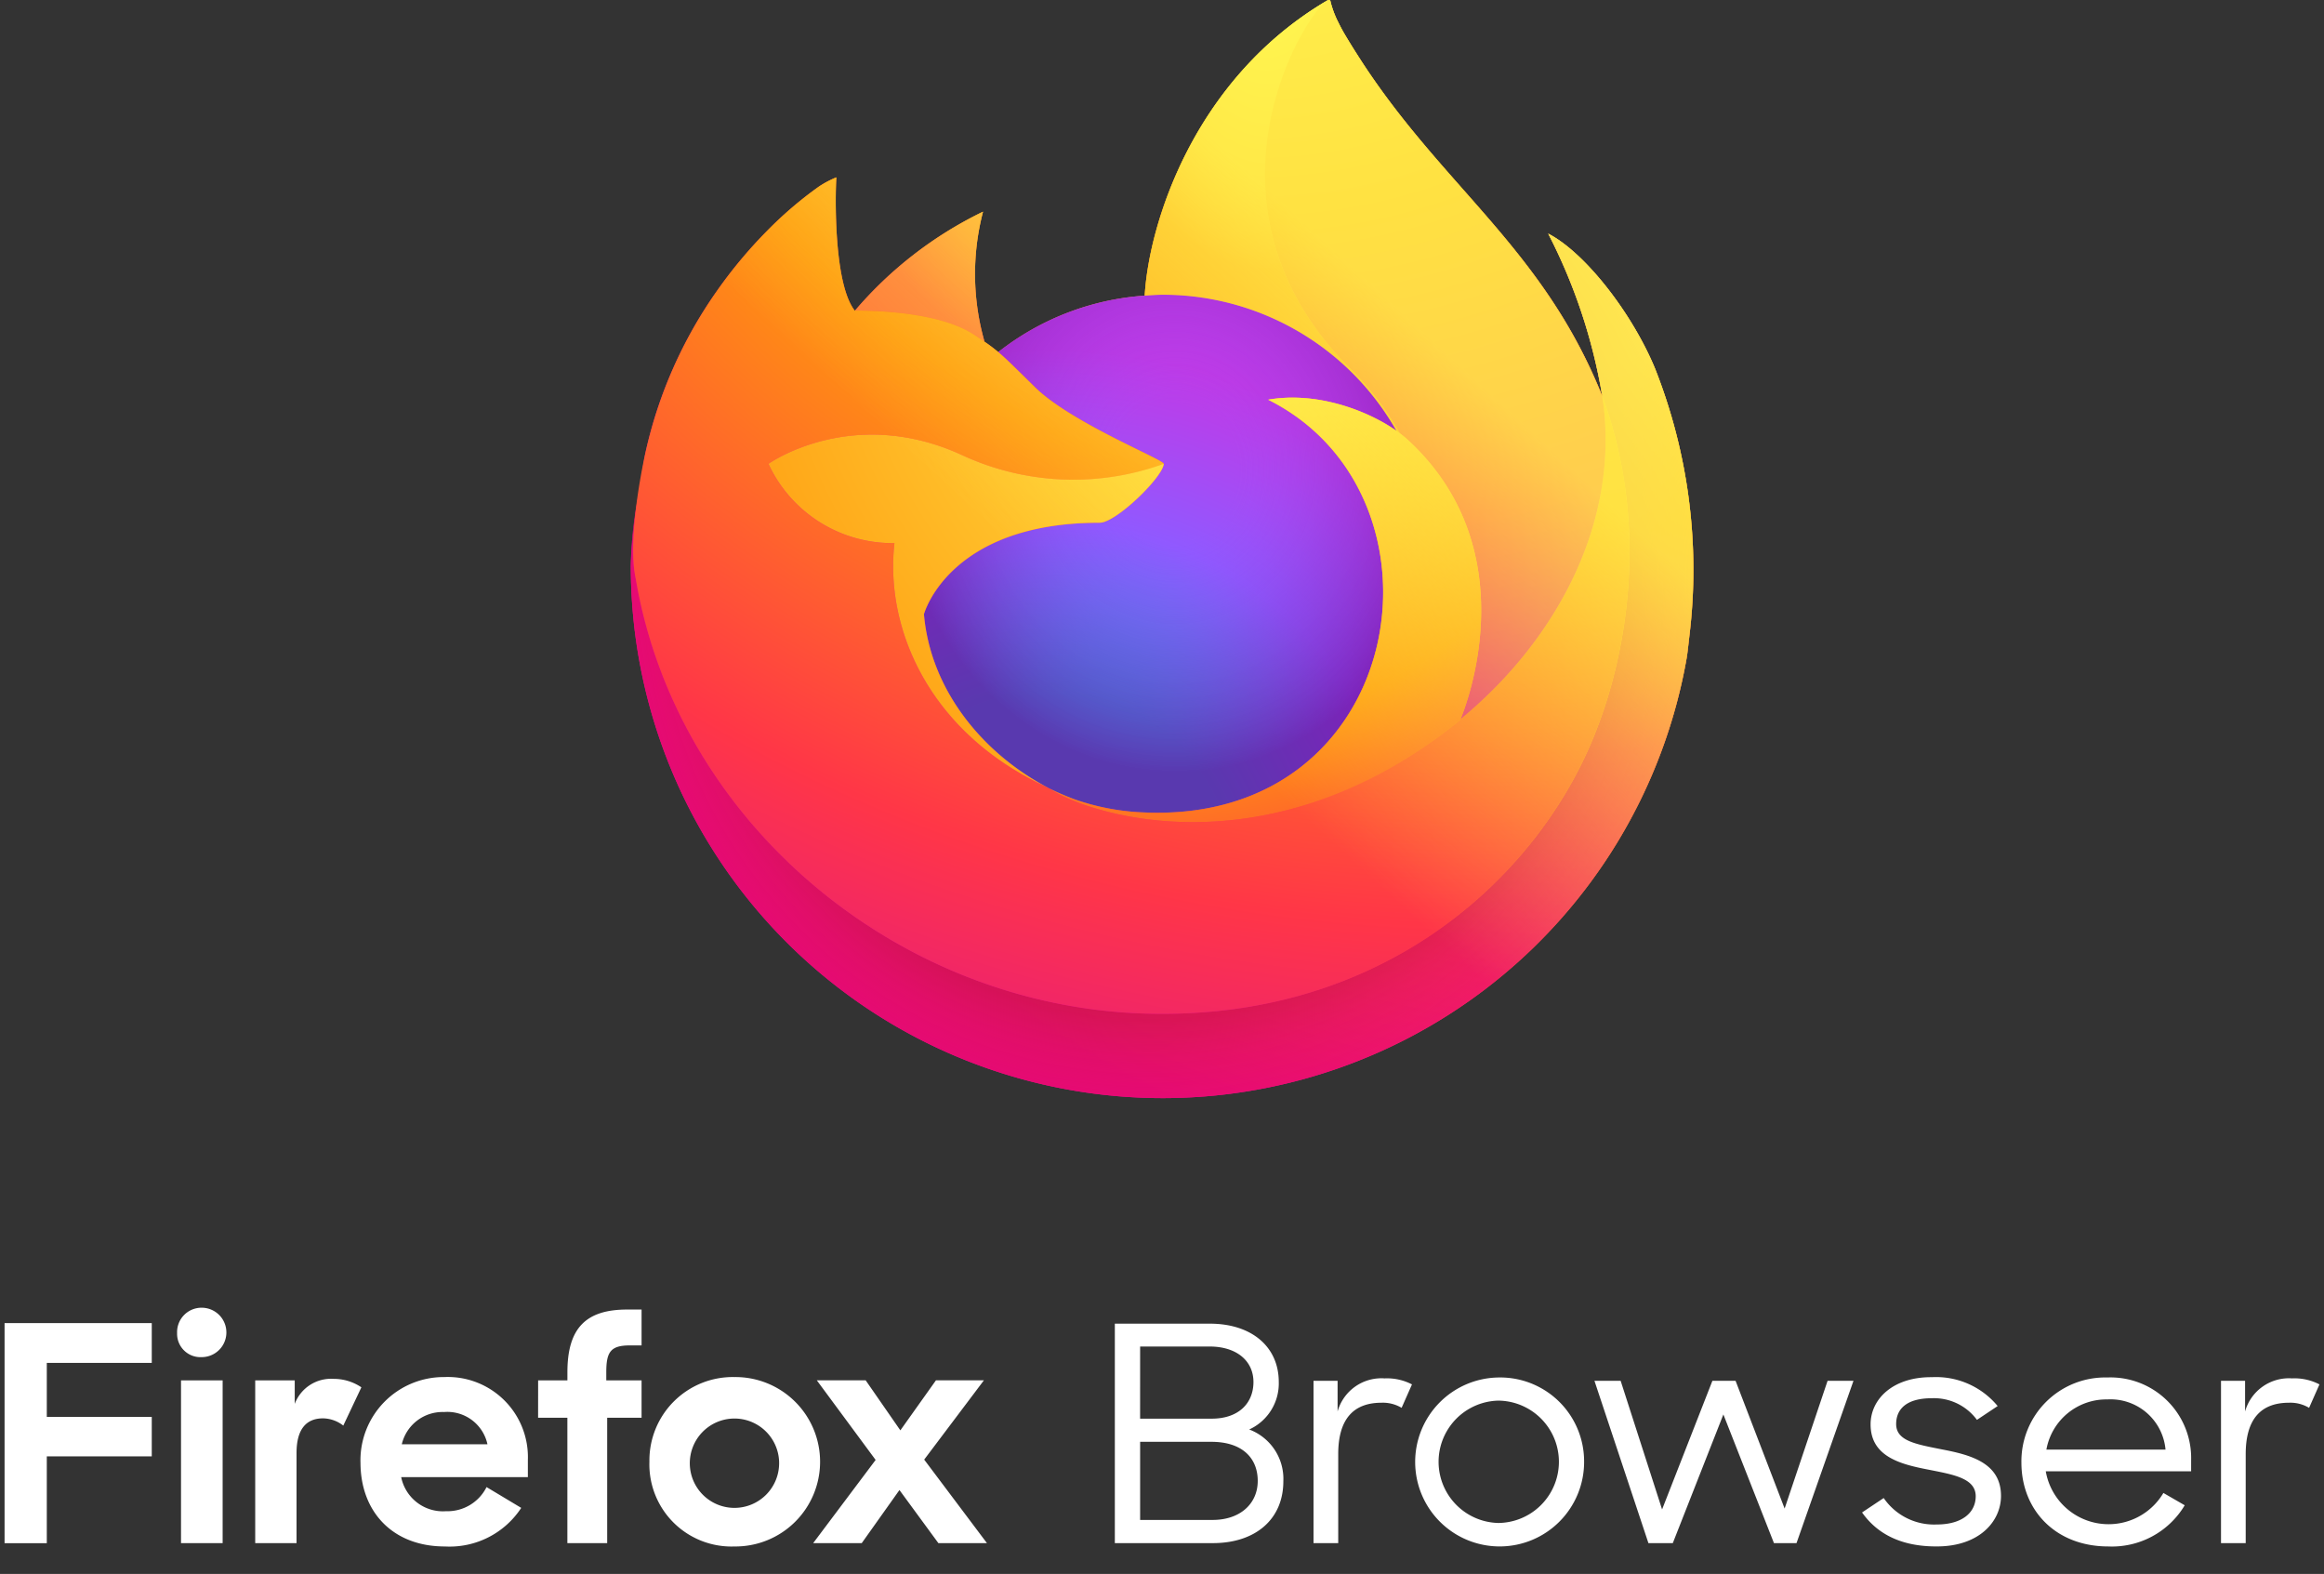 <svg xmlns="http://www.w3.org/2000/svg" viewBox="0 0 254 172">
  <rect x="0" y="0" width="254" height="172" fill="#333333" stroke="none"/>
  <defs>
    <linearGradient id="a" x1="87.25%" y1="15.5%" x2="9.4%" y2="93.1%">
      <stop offset=".05" stop-color="#fff44f"/>
      <stop offset=".37" stop-color="#ff980e"/>
      <stop offset=".53" stop-color="#ff3647"/>
      <stop offset=".7" stop-color="#e31587"/>
    </linearGradient>    
    <radialGradient id="b" cx="87.4%" cy="-12.9%" r="128%" gradientTransform="translate(0.874,0),scale(0.8,1),translate(-0.87,0.129)">
      <stop offset=".13" stop-color="#ffbd4f"/>
      <stop offset=".28" stop-color="#ff980e"/>
      <stop offset=".47" stop-color="#ff3750"/>
      <stop offset=".78" stop-color="#eb0878"/>
      <stop offset=".86" stop-color="#e50080"/>
    </radialGradient>
    <radialGradient id="c" cx="49%" cy="40%" r="128%" gradientTransform="translate(0.49,0.4),scale(0.82,1),translate(-0.49,-0.4)">
      <stop offset=".3" stop-color="#960e18"/>
      <stop offset=".35" stop-color="#b11927" stop-opacity=".74"/>
      <stop offset=".43" stop-color="#db293d" stop-opacity=".34"/>
      <stop offset=".5" stop-color="#f5334b" stop-opacity=".09"/>
      <stop offset=".53" stop-color="#ff3750" stop-opacity="0"/>
    </radialGradient>
    <radialGradient id="d" cx="48%" cy="-12%" r="140%">
      <stop offset=".13" stop-color="#fff44f"/>
      <stop offset=".53" stop-color="#ff980e"/>
    </radialGradient>
    <radialGradient id="e" cx="22.76%" cy="110.11%" r="100%">
      <stop offset=".35" stop-color="#3a8ee6"/>
      <stop offset=".67" stop-color="#9059ff"/>
      <stop offset="1" stop-color="#c139e6"/>
    </radialGradient>
    <radialGradient id="f" cx="52%" cy="33%" r="59%" gradientTransform="scale(.9,1)">
      <stop offset=".21" stop-color="#9059ff" stop-opacity="0"/>
      <stop offset=".97" stop-color="#6e008b" stop-opacity=".6"/>
    </radialGradient>
    <radialGradient id="g" cx="210%" cy="-100%" r="290%">
      <stop offset=".1" stop-color="#ffe226"/>
      <stop offset=".79" stop-color="#ff7139"/>
    </radialGradient>
    <radialGradient id="h" cx="84%" cy="-41%" r="180%">
      <stop offset=".11" stop-color="#fff44f"/>
      <stop offset=".46" stop-color="#ff980e"/>
      <stop offset=".72" stop-color="#ff3647"/>
      <stop offset=".9" stop-color="#e31587"/>
    </radialGradient>
    <radialGradient id="i" cx="16.1%" cy="-18.6%" r="348.8%" gradientTransform="translate(0.16,-0.19),scale(1,0.47),rotate(84),translate(-0.16,0.19)">
      <stop offset="0" stop-color="#fff44f"/>
      <stop offset=".3" stop-color="#ff980e"/>
      <stop offset=".57" stop-color="#ff3647"/>
      <stop offset=".74" stop-color="#e31587"/>
    </radialGradient>
    <radialGradient id="j" cx="18.9%" cy="-42.5%" r="238.4%">
      <stop offset=".14" stop-color="#fff44f"/>
      <stop offset=".48" stop-color="#ff980e"/>
      <stop offset=".66" stop-color="#ff3647"/>
      <stop offset=".9" stop-color="#e31587"/>
    </radialGradient>
    <radialGradient id="k" cx="159.3%" cy="-44.72%" r="313.1%">
      <stop offset=".09" stop-color="#fff44f"/>
      <stop offset=".63" stop-color="#ff980e"/>
    </radialGradient>
    <linearGradient id="l" x1="80%" y1="14%" x2="18%" y2="84%">
      <stop offset=".17" stop-color="#fff44f" stop-opacity=".8"/>
      <stop offset=".6" stop-color="#fff44f" stop-opacity="0"/>
    </linearGradient>
  </defs>
  <path id="shape-base" d="M180.874 40.247c-2.527-6.079-7.644-12.641-11.663-14.715a60.307 60.307 0 0 1 5.889 17.646c0 0.009 0 0.033 0.012 0.1-6.574-16.386-17.721-22.994-26.824-37.382a71.37 71.37 0 0 1-1.369-2.226 18.564 18.564 0 0 1-0.64-1.2 10.582 10.582 0 0 1-0.867-2.3 0.152 0.152 0 0 0-0.132-0.156 0.2 0.2 0 0 0-0.11 0c-0.008 0-0.02 0.012-0.029 0.016l-0.042 0.023 0.024-0.033c-14.6 8.554-19.558 24.378-20.013 32.295a29.084 29.084 0 0 0-16 6.166 17.51 17.51 0 0 0-1.506-1.137 26.939 26.939 0 0 1-0.163-14.209 43.074 43.074 0 0 0-13.996 10.809h-0.027c-2.305-2.919-2.142-12.55-2.01-14.56a10.4 10.4 0 0 0-1.941 1.029 42.342 42.342 0 0 0-5.682 4.868 50.907 50.907 0 0 0-5.429 6.511v0.009-0.009a49.067 49.067 0 0 0-7.8 17.614c-0.028 0.126-0.052 0.257-0.079 0.384-0.109 0.512-0.5 3.073-0.572 3.63 0 0.043-0.008 0.084-0.013 0.127a55.33 55.33 0 0 0-0.942 8.021c0 0.1-0.006 0.2-0.006 0.3A58.137 58.137 0 0 0 184.38 71.7c0.1-0.744 0.178-1.492 0.265-2.242a59.784 59.784 0 0 0-3.771-29.211zm-67 45.506c0.272 0.13 0.527 0.272 0.806 0.4l0.04 0.025a29.325 29.325 0 0 1-0.851-0.425zm13.312-35.063zm47.928-7.4l-0.007-0.057 0.01 0.063z" fill="url(#a)"/>
  <path id="body-outer-ring" d="M180.874 40.247c-2.527-6.079-7.644-12.641-11.663-14.715a60.307 60.307 0 0 1 5.889 17.646c0-0.014 0 0.011 0.009 0.054l0.01 0.063c5.485 14.872 2.5 30-1.81 39.236-6.661 14.3-22.79 28.952-48.035 28.238C98 110 73.967 89.755 69.481 63.244c-0.817-4.18 0-6.3 0.411-9.7a43.268 43.268 0 0 0-0.942 8.021c0 0.1-0.006 0.2-0.006 0.3A58.137 58.137 0 0 0 184.38 71.7c0.1-0.744 0.178-1.492 0.265-2.242a59.784 59.784 0 0 0-3.771-29.211z" fill="url(#b)"/>
  <path id="body-outer-ring-shadow" d="M180.874 40.247c-2.527-6.079-7.644-12.641-11.663-14.715a60.307 60.307 0 0 1 5.889 17.646c0-0.014 0 0.011 0.009 0.054l0.01 0.063c5.485 14.872 2.5 30-1.81 39.236-6.661 14.3-22.79 28.952-48.035 28.238C98 110 73.967 89.755 69.481 63.244c-0.817-4.18 0-6.3 0.411-9.7a43.268 43.268 0 0 0-0.942 8.021c0 0.1-0.006 0.2-0.006 0.3A58.137 58.137 0 0 0 184.38 71.7c0.1-0.744 0.178-1.492 0.265-2.242a59.784 59.784 0 0 0-3.771-29.211z" fill="url(#c)"/>
  <path id="tail-tip" d="M152.623 47.08c0.126 0.089 0.242 0.178 0.361 0.267a31.612 31.612 0 0 0-5.4-7.044c-18.068-18.071-4.736-39.184-2.484-40.256l0.024-0.033c-14.6 8.554-19.558 24.378-20.013 32.295 0.677-0.047 1.352-0.1 2.042-0.1a29.34 29.34 0 0 1 25.47 14.871z" fill="url(#d)"/>
  <path id="globe-base" d="M127.187 50.689c-0.095 1.446-5.2 6.434-6.991 6.434-16.532 0-19.215 10-19.215 10 0.732 8.422 6.594 15.357 13.694 19.027a23.042 23.042 0 0 0 0.98 0.468 33.52 33.52 0 0 0 1.707 0.7 25.793 25.793 0 0 0 7.565 1.459c28.975 1.36 34.588-34.643 13.678-45.1 5.355-0.932 10.914 1.222 14.018 3.4a29.34 29.34 0 0 0-25.473-14.872c-0.69 0-1.365 0.057-2.042 0.1a29.084 29.084 0 0 0-16 6.166c0.886 0.751 1.887 1.753 3.995 3.829 3.944 3.891 14.062 7.917 14.084 8.389z" fill="url(#e)"/>
  <path id="globe-shadow" d="M127.187 50.689c-0.095 1.446-5.2 6.434-6.991 6.434-16.532 0-19.215 10-19.215 10 0.732 8.422 6.594 15.357 13.694 19.027a23.042 23.042 0 0 0 0.98 0.468 33.52 33.52 0 0 0 1.707 0.7 25.793 25.793 0 0 0 7.565 1.459c28.975 1.36 34.588-34.643 13.678-45.1 5.355-0.932 10.914 1.222 14.018 3.4a29.34 29.34 0 0 0-25.473-14.872c-0.69 0-1.365 0.057-2.042 0.1a29.084 29.084 0 0 0-16 6.166c0.886 0.751 1.887 1.753 3.995 3.829 3.944 3.891 14.062 7.917 14.084 8.389z" fill="url(#f)"/>
  <path id="ear" d="M106.4 36.541a42.853 42.853 0 0 1 1.2 0.8 26.939 26.939 0 0 1-0.163-14.209 43.074 43.074 0 0 0-13.992 10.812c0.279-0.007 8.712-0.159 12.955 2.597z" fill="url(#g)"/>
  <path id="body" d="M69.481 63.244C73.967 89.755 98 110 125.272 110.769c25.245 0.714 41.374-13.941 48.035-28.238 4.306-9.241 7.3-24.364 1.81-39.236v-0.006l-0.007-0.057c-0.006-0.043-0.01-0.068-0.009-0.054s0 0.033 0.012 0.1c2.061 13.467-4.788 26.513-15.5 35.333l-0.032 0.076c-20.862 16.99-40.826 10.251-44.868 7.492a33.295 33.295 0 0 1-0.846-0.422c-12.164-5.813-17.188-16.9-16.111-26.4a14.933 14.933 0 0 1-13.773-8.663s9.222-6.576 21.374-0.857a28.947 28.947 0 0 0 21.828 0.857c-0.022-0.472-10.14-4.5-14.084-8.385-2.108-2.076-3.109-3.078-3.995-3.829a17.51 17.51 0 0 0-1.506-1.137c-0.345-0.235-0.734-0.491-1.2-0.8-4.24-2.756-12.673-2.6-12.952-2.6h-0.027c-2.305-2.919-2.142-12.55-2.01-14.56a10.4 10.4 0 0 0-1.941 1.029 42.342 42.342 0 0 0-5.682 4.868 50.907 50.907 0 0 0-5.429 6.511V31.8v-0.009a49.067 49.067 0 0 0-7.8 17.614c-0.031 0.127-2.096 9.156-1.078 13.839z" fill="url(#h)"/>
  <path id="tail-flame" d="M147.587 40.3a31.612 31.612 0 0 1 5.4 7.044 11.407 11.407 0 0 1 0.873 0.714c13.179 12.145 6.274 29.323 5.758 30.546 10.707-8.82 17.556-21.866 15.5-35.333-6.574-16.386-17.721-22.994-26.824-37.382a71.37 71.37 0 0 1-1.369-2.226 18.564 18.564 0 0 1-0.64-1.2 10.582 10.582 0 0 1-0.867-2.3 0.152 0.152 0 0 0-0.132-0.156 0.2 0.2 0 0 0-0.11 0c-0.008 0-0.02 0.012-0.029 0.016l-0.042 0.023c-2.257 1.073-15.589 22.186 2.482 40.254z" fill="url(#i)"/>
  <path id="tail-small" d="M153.857 48.061a11.407 11.407 0 0 0-0.873-0.714c-0.119-0.089-0.235-0.178-0.361-0.267-3.1-2.181-8.663-4.335-14.018-3.4 20.91 10.455 15.3 46.458-13.678 45.1a25.793 25.793 0 0 1-7.565-1.459 30.218 30.218 0 0 1-1.707-0.7c-0.328-0.15-0.656-0.3-0.98-0.468l0.04 0.025c4.042 2.759 24.006 9.5 44.868-7.492l0.032-0.076c0.516-1.226 7.421-18.404-5.758-30.549z" fill="url(#j)"/>
  <path id="cheek-tufts" d="M100.981 67.123s2.683-10 19.215-10c1.787 0 6.9-4.988 6.991-6.434a28.947 28.947 0 0 1-21.828-0.857c-12.152-5.719-21.374 0.857-21.374 0.857a14.933 14.933 0 0 0 13.773 8.663c-1.077 9.505 3.947 20.588 16.111 26.4 0.272 0.13 0.527 0.272 0.806 0.4-7.1-3.672-12.962-10.607-13.694-19.029z" fill="url(#k)"/>
  <path id="overlay-yellow" d="M180.874 40.247c-2.527-6.079-7.644-12.641-11.663-14.715a60.307 60.307 0 0 1 5.889 17.646c0 0.009 0 0.033 0.012 0.1-6.574-16.386-17.721-22.994-26.824-37.382a71.37 71.37 0 0 1-1.369-2.226 18.564 18.564 0 0 1-0.64-1.2 10.582 10.582 0 0 1-0.867-2.3 0.152 0.152 0 0 0-0.132-0.156 0.2 0.2 0 0 0-0.11 0c-0.008 0-0.02 0.012-0.029 0.016l-0.042 0.023 0.024-0.033c-14.6 8.554-19.558 24.378-20.013 32.295 0.677-0.047 1.352-0.1 2.042-0.1a29.34 29.34 0 0 1 25.471 14.865c-3.1-2.181-8.663-4.335-14.018-3.4 20.91 10.455 15.3 46.458-13.678 45.1a25.793 25.793 0 0 1-7.565-1.459 30.218 30.218 0 0 1-1.707-0.7c-0.328-0.15-0.656-0.3-0.98-0.468l0.04 0.025a33.295 33.295 0 0 1-0.846-0.422c0.272 0.13 0.527 0.272 0.806 0.4-7.1-3.67-12.962-10.605-13.694-19.027 0 0 2.683-10 19.215-10 1.787 0 6.9-4.988 6.991-6.434-0.022-0.472-10.14-4.5-14.084-8.385-2.108-2.076-3.109-3.078-3.995-3.829a17.51 17.51 0 0 0-1.506-1.137 26.939 26.939 0 0 1-0.163-14.209 43.074 43.074 0 0 0-13.994 10.809h-0.027c-2.305-2.919-2.142-12.55-2.01-14.56a10.4 10.4 0 0 0-1.941 1.029 42.342 42.342 0 0 0-5.682 4.868 50.907 50.907 0 0 0-5.429 6.511v0.009-0.009a49.067 49.067 0 0 0-7.8 17.614c-0.028 0.126-0.052 0.257-0.079 0.384-0.109 0.512-0.6 3.109-0.67 3.666a67.673 67.673 0 0 0-0.857 8.112c0 0.1-0.006 0.2-0.006 0.3A58.137 58.137 0 0 0 184.38 71.7c0.1-0.744 0.178-1.492 0.265-2.242a59.784 59.784 0 0 0-3.771-29.211zm-5.767 2.985l0.01 0.063v-0.006z" fill="url(#l)"/>
  <path d="M0.5 144.59h16.087v4.349H5.115v5.9h11.472v4.315H5.115v9.488H0.5zm21.559-1.68a2.7 2.7 0 0 1-0.033 5.4 2.553 2.553 0 0 1-2.67-2.636 2.668 2.668 0 0 1 2.703-2.764zm-2.275 7.939h4.549v17.789h-4.549zm17.735 4.941A3.681 3.681 0 0 0 35.31 155c-1.846 0-2.9 1.186-2.9 3.788v9.85h-4.517v-17.789h4.319v2.57a4.241 4.241 0 0 1 4.252-2.735 5.4 5.4 0 0 1 3.033 0.923zm1.879 4.052a9.1 9.1 0 0 1 9.164-9.355 8.757 8.757 0 0 1 9.131 9.059v1.877H43.848a4.659 4.659 0 0 0 4.912 3.723 4.771 4.771 0 0 0 4.417-2.636l3.79 2.273A9.347 9.347 0 0 1 48.628 169c-5.769 0-9.228-3.854-9.228-9.158zm4.516-2.009h9.362a4.486 4.486 0 0 0-4.747-3.525 4.572 4.572 0 0 0-4.615 3.525zm14.9-6.984h3.2v-0.889c0-4.843 2.044-6.852 6.527-6.852h1.579v3.92h-1.285c-2.11 0-2.572 0.725-2.572 2.932v0.889h3.857v4.085h-3.758v13.7h-4.351v-13.7h-3.2zm12.164 8.894a9.11 9.11 0 0 1 9.3-9.256 9.257 9.257 0 1 1 0 18.513 8.976 8.976 0 0 1-9.301-9.257zm14.175 0a4.882 4.882 0 1 0-4.879 5.04 4.884 4.884 0 0 0 4.878-5.04zm10.548-0.2l-6.428-8.7h5.34l3.791 5.468 3.89-5.468h5.241l-6.527 8.664 6.857 9.125h-5.307l-4.253-5.8-4.12 5.8h-5.308zm40.831-3.327a5.53 5.53 0 0 0 3.23-5.191c0-3.876-3-6.373-7.526-6.373h-10.391v23.982h10.724c4.595 0 7.693-2.562 7.693-6.767a5.761 5.761 0 0 0-3.73-5.651zm-11.923-9.067h7.591c2.963 0 4.795 1.577 4.795 3.876s-1.6 4.008-4.562 4.008h-7.827zm7.927 18.955h-7.927v-8.541h7.791c3.331 0 5.063 1.741 5.063 4.271 0.002 2.496-1.93 4.266-4.927 4.266zm13.655-11.859v-3.351h-2.631v17.74h2.7v-9.724c0-3.91 1.731-5.618 4.728-5.618a3.984 3.984 0 0 1 2.2 0.559l1.133-2.562a5.933 5.933 0 0 0-3-0.658 4.975 4.975 0 0 0-5.13 3.614zm17.584-3.712a9.232 9.232 0 1 0 9.359 9.231 9.171 9.171 0 0 0-9.359-9.231zm0 15.9a6.687 6.687 0 0 1 0-13.371 6.686 6.686 0 0 1 0 13.371zm31.274-1.577l-5.362-13.962h-2.531l-5.5 14.06-4.529-14.06h-2.864l5.9 17.74h2.664l5.528-14.06 5.528 14.06h2.465l6.227-17.74h-2.831zm17.152-6.472c-2.8-0.558-4.962-0.92-4.962-2.759 0-1.643 1.132-2.825 3.9-2.825a5.831 5.831 0 0 1 4.929 2.365l2.264-1.511a8.741 8.741 0 0 0-7.193-3.154c-4.263-0.033-6.694 2.4-6.694 5.158 0 3.547 3.3 4.369 6.394 4.96 2.631 0.526 5.095 0.92 5.095 2.891 0 1.774-1.465 3.088-4.263 3.088a6.671 6.671 0 0 1-5.794-2.891l-2.365 1.577c1.6 2.267 4.163 3.712 8.093 3.712 4.7 0.033 7.093-2.726 7.093-5.519 0.002-3.646-3.398-4.5-6.498-5.092zm18.118-7.851a9.16 9.16 0 0 0-9.39 9.3c0 5.19 3.729 9.165 9.49 9.165a9.266 9.266 0 0 0 8.359-4.5l-2.331-1.346a6.964 6.964 0 0 1-12.855-2.365h15.886v-1.216a8.812 8.812 0 0 0-9.159-9.038zm-6.66 7.884a6.655 6.655 0 0 1 6.66-5.486 6.032 6.032 0 0 1 6.361 5.486zm26.844-7.786a4.975 4.975 0 0 0-5.129 3.614v-3.351h-2.631v17.74h2.7v-9.724c0-3.91 1.731-5.618 4.728-5.618a3.984 3.984 0 0 1 2.2 0.559l1.133-2.562a5.933 5.933 0 0 0-3.004-0.658z" fill="#fff"/>
</svg>
